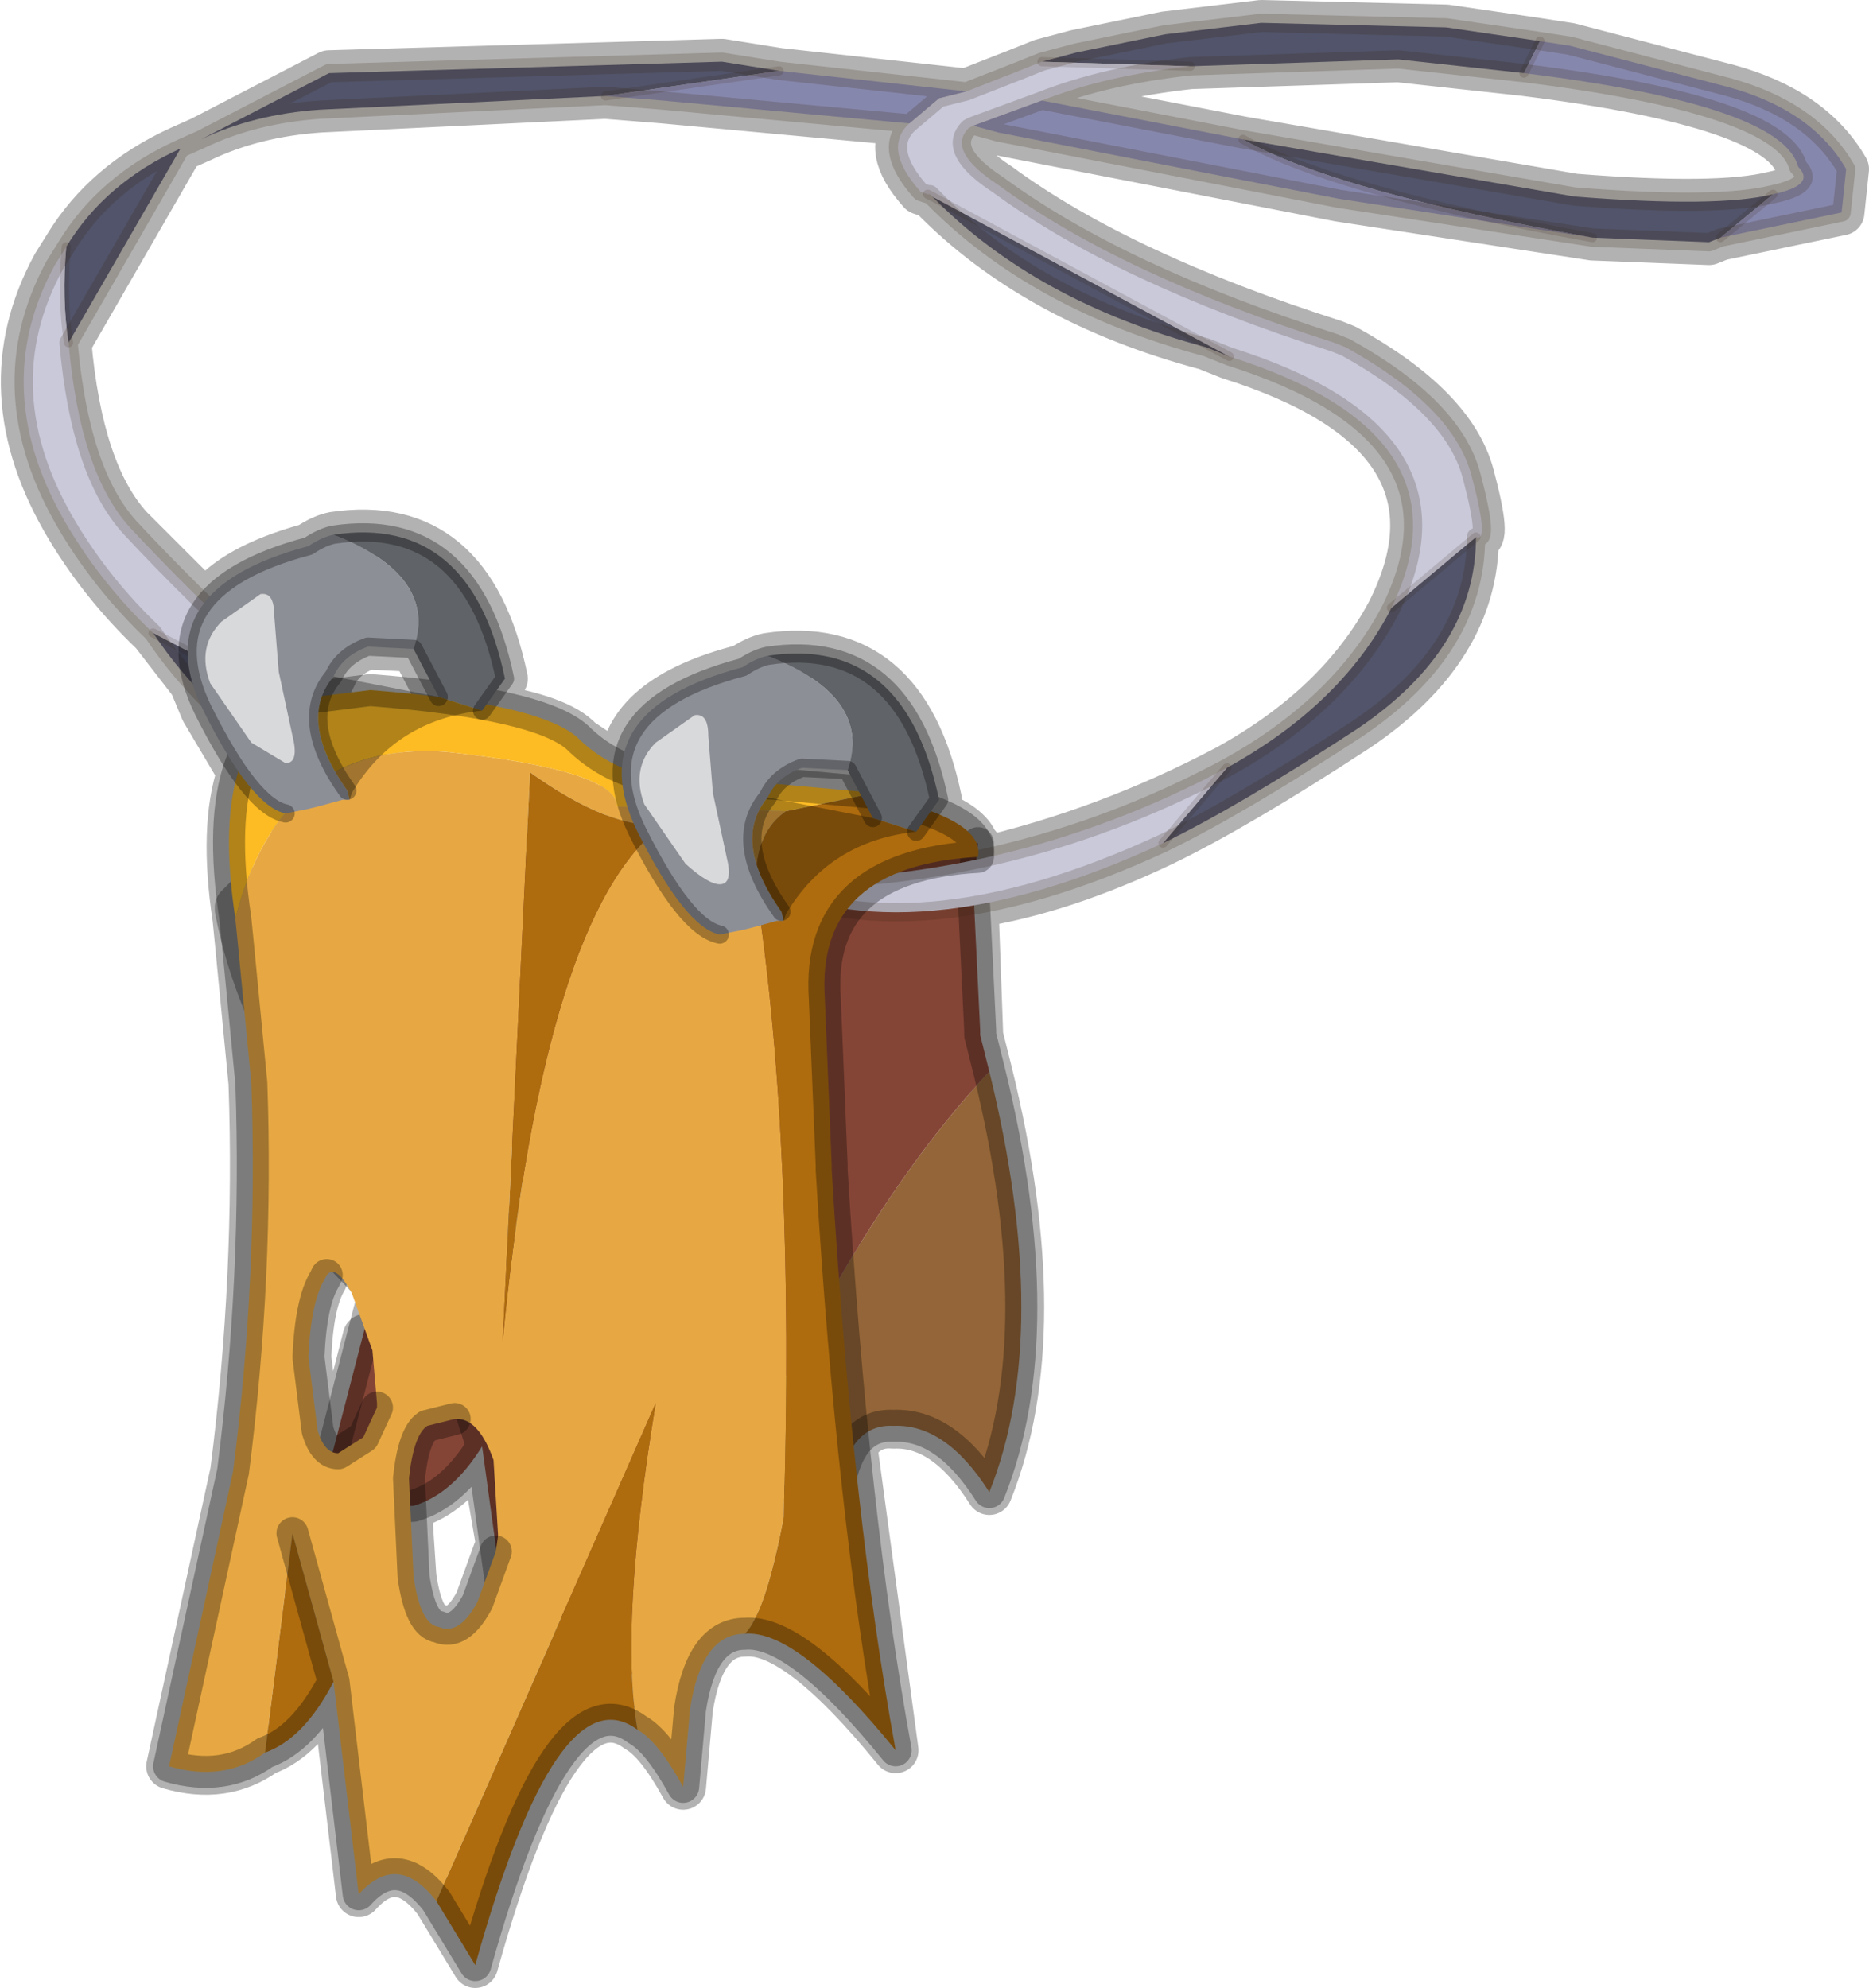 <?xml version="1.0" encoding="UTF-8" standalone="no"?>
<svg xmlns:xlink="http://www.w3.org/1999/xlink" height="43.5px" width="40.9px" xmlns="http://www.w3.org/2000/svg">
  <g transform="matrix(1.0, 0.0, 0.0, 1.0, -260.0, -381.2)">
    <path d="M299.35 384.85 Q299.75 385.25 298.8 385.45 L297.65 386.4 300.3 385.85 300.4 384.9 Q299.65 383.6 297.8 383.1 L294.35 382.2 293.7 382.1 293.35 382.8 Q299.0 383.5 299.35 384.85 M293.7 382.1 L291.65 381.8 287.6 381.7 285.5 381.95 283.55 382.35 282.8 382.55 286.05 382.65 290.6 382.5 293.35 382.8 M298.8 385.45 Q297.6 385.75 294.45 385.5 L287.2 384.25 Q289.25 385.4 294.85 386.4 L297.4 386.5 297.65 386.4 M290.4 394.6 Q289.3 396.65 286.85 398.0 L285.45 399.65 Q287.1 398.85 289.7 397.15 292.3 395.4 292.3 392.95 L290.45 394.5 290.4 394.6 M292.3 392.95 Q292.6 393.1 292.2 391.6 291.8 390.1 289.45 388.8 L289.2 388.7 Q284.5 387.2 281.85 385.25 280.7 384.5 281.2 384.0 L281.3 383.95 282.8 383.4 Q284.2 382.85 286.05 382.65 M282.8 382.55 L282.3 382.75 281.15 383.2 280.55 383.35 279.9 383.9 Q279.3 384.45 280.15 385.4 L280.3 385.45 280.35 385.45 280.4 385.5 286.9 389.0 Q292.3 390.7 290.45 394.5 M281.3 383.95 L281.85 384.1 289.3 385.55 294.85 386.4 M287.2 384.25 L282.8 383.4 M285.45 399.65 Q283.25 400.7 281.35 401.0 L281.45 403.75 281.45 403.85 281.65 404.65 Q283.05 410.35 281.65 413.85 280.7 412.35 279.55 412.4 279.0 412.35 278.7 412.85 L279.6 419.5 Q277.45 416.85 276.3 416.95 275.35 416.95 275.1 418.6 L274.95 420.3 Q274.4 419.3 273.95 419.05 272.2 417.75 270.4 424.2 L269.55 422.8 Q268.7 421.7 267.85 422.65 L267.3 418.0 Q266.65 419.25 265.8 419.55 264.9 420.2 263.7 419.85 L265.1 413.4 Q265.65 409.1 265.5 404.9 L265.2 401.8 265.15 401.3 Q264.85 399.3 265.25 398.1 L264.45 396.75 264.2 396.15 263.35 395.05 Q262.25 394.0 261.5 392.75 259.7 389.75 261.2 387.0 L261.45 386.6 Q262.3 385.2 263.95 384.45 L264.4 384.25 267.2 382.8 275.8 382.55 277.05 382.75 281.15 383.2 M277.05 382.75 L273.25 383.3 274.5 383.4 279.9 383.9 M280.05 399.4 L280.4 398.95 280.55 398.7 Q279.8 395.1 276.8 395.55 276.55 395.6 276.25 395.8 273.7 396.45 273.6 398.0 L273.75 398.9 273.85 399.2 M273.6 398.0 L272.7 397.4 Q272.25 396.9 270.65 396.65 L271.05 396.05 Q270.3 392.45 267.3 392.9 267.05 392.95 266.75 393.15 265.1 393.6 264.5 394.4 264.1 394.85 264.1 395.45 L264.2 396.15 M280.4 385.5 Q282.65 387.8 286.4 388.8 L286.9 389.0 M280.3 385.45 L280.4 385.5 M278.7 412.85 L278.35 409.2 278.2 406.8 278.2 406.7 278.05 403.05 Q277.95 401.85 278.55 401.1 278.95 400.6 279.65 400.3 L281.35 399.95 281.4 399.95 281.4 399.7 281.35 399.65 Q281.2 399.25 280.4 398.95 M279.65 400.3 L281.35 400.05 281.35 399.95 M281.35 400.05 Q284.2 399.4 286.85 398.0 M277.1 401.15 L276.6 400.15 Q276.35 399.55 276.6 399.05 L276.8 398.65 277.0 398.35 277.55 398.0 278.55 398.05 278.95 398.55 279.1 399.1 M278.95 398.55 L277.0 398.35 M274.1 399.65 Q275.05 401.5 275.75 401.65 M270.9 414.9 L270.55 412.85 Q269.9 413.9 269.05 414.15 L268.95 414.2 269.05 415.7 Q269.2 416.75 269.6 416.8 270.05 417.0 270.45 416.25 L270.85 415.15 M270.55 412.85 L270.5 412.5 M278.55 401.1 L281.35 401.0 M264.4 384.25 Q265.55 383.7 267.0 383.6 L273.25 383.3 M264.5 394.4 L262.85 392.75 Q261.75 391.55 261.5 388.7 261.35 387.75 261.45 386.6 M263.35 395.05 L264.1 395.45 M267.6 398.5 L267.35 398.1 Q266.75 397.1 267.1 396.4 L267.3 396.0 Q267.5 395.55 268.05 395.35 L269.05 395.4 269.6 396.45 M261.5 388.7 L263.95 384.45 M265.25 398.1 L266.25 399.0 M269.95 412.25 L269.35 412.4 Q269.05 412.6 268.95 413.55 L268.95 414.2 M268.0 410.45 L267.35 413.0 267.4 413.0 267.95 412.65 268.25 412.0 M267.1 409.2 Q266.8 409.7 266.75 410.9 L266.95 412.5 Q267.1 412.95 267.35 413.0 M266.4 414.75 L267.3 418.0" fill="none" stroke="#000000" stroke-linecap="round" stroke-linejoin="round" stroke-opacity="0.302" stroke-width="1.0"/>
    <path d="M273.3 405.85 L273.9 406.5 Q275.1 405.4 277.05 405.35 L277.2 405.35 277.4 405.8 277.15 406.7 277.1 406.75 277.0 406.7 276.65 406.8 276.45 407.1 276.45 407.2 Q276.45 407.5 276.6 407.65 275.9 408.65 274.75 409.2 L274.75 409.85 274.7 410.75 274.95 411.2 274.1 411.65 273.8 411.9 271.3 412.0 Q269.85 411.45 268.85 410.0 L268.6 409.7 267.65 408.7 268.05 408.55 267.8 407.1 267.85 406.55 267.35 405.9 267.4 405.8 267.35 405.5 267.2 405.35 267.0 405.4 Q265.6 403.2 265.2 401.1 L265.2 401.05 265.4 400.85 266.65 401.8 268.65 404.4 269.4 404.35 269.85 404.7 270.75 405.1 271.25 405.35 271.3 405.35 271.75 405.5 272.5 405.8 272.9 405.95 273.3 405.85 M268.65 404.4 L268.65 404.45 268.35 404.95 268.4 405.4 268.85 405.95 270.65 408.75 270.9 408.9 270.9 408.7 270.85 408.25 270.25 406.6 M268.85 405.95 L268.65 406.05 268.45 406.95 Q268.45 407.55 268.85 408.1 L269.75 408.95 270.7 408.85 270.7 408.8 270.65 408.75 M268.05 408.55 L272.45 409.85 272.15 409.65 271.8 409.3 271.75 409.2 271.45 409.4 270.9 408.9 M273.9 406.5 L274.2 407.3 274.15 407.5 274.5 408.25 Q275.2 408.55 275.25 407.6 275.6 406.15 276.3 406.05 M274.15 407.5 L273.65 407.85 273.85 408.1 274.05 409.15 Q274.05 409.75 273.65 410.0 L273.15 410.05 274.7 410.75 M271.75 409.2 Q272.3 409.25 272.9 408.75 L273.3 408.35 273.65 407.85 M274.5 408.25 L274.75 409.2 M270.6 410.2 L271.05 410.15 Q271.85 410.15 272.55 410.75 M272.45 409.85 L273.15 410.05 M266.65 401.8 L267.3 404.5 Q267.4 405.45 268.1 405.7 L268.4 405.4 M267.85 406.55 Q267.9 406.1 268.1 405.7" fill="none" stroke="#000000" stroke-linecap="round" stroke-linejoin="round" stroke-opacity="0.302" stroke-width="1.0"/>
    <path d="M274.3 412.1 L273.9 411.2 M276.85 407.4 L276.05 406.8 M277.1 407.25 L277.1 406.25" fill="none" stroke="#000000" stroke-linecap="round" stroke-linejoin="round" stroke-opacity="0.302" stroke-width="0.05"/>
    <path d="M281.65 404.65 Q283.05 410.35 281.65 413.85 280.7 412.35 279.55 412.4 278.6 412.35 278.35 413.75 L278.2 415.15 277.2 414.05 275.9 414.1 Q278.6 407.9 281.65 404.65" fill="#946538" fill-rule="evenodd" stroke="none"/>
    <path d="M281.4 399.65 L281.3 400.65 281.45 403.75 281.45 403.85 281.65 404.65 Q278.6 407.9 275.9 414.1 275.05 414.7 274.25 416.75 L273.65 418.3 272.8 417.05 Q271.95 416.1 271.1 416.85 L270.55 412.85 Q269.9 413.9 269.05 414.15 L266.95 414.25 268.35 408.85 Q268.9 405.2 268.75 401.65 L268.55 399.65 281.4 399.65 M269.65 410.05 L270.55 412.85 269.65 410.05 M271.5 407.8 L271.5 407.7 271.4 406.75 270.95 405.7 Q270.6 405.1 270.4 405.3 L270.35 405.4 Q270.05 405.8 270.0 406.85 L270.2 408.2 Q270.35 408.6 270.65 408.6 271.0 408.7 271.2 408.35 L271.5 407.8 M273.2 408.1 L272.6 408.2 Q272.3 408.35 272.2 409.15 L272.3 411.0 Q272.45 411.9 272.85 411.95 273.3 412.15 273.7 411.55 L274.1 410.6 274.15 410.3 274.05 408.9 Q273.75 408.2 273.3 408.1 L273.2 408.1" fill="#854536" fill-rule="evenodd" stroke="none"/>
    <path d="M281.65 404.65 L281.45 403.85 281.45 403.75 281.3 400.65 281.4 399.65 M268.55 399.65 L268.75 401.65 Q268.9 405.2 268.35 408.85 L266.95 414.25 269.05 414.15 Q269.9 413.9 270.55 412.85 L269.65 410.05 M270.4 405.3 L270.35 405.4 Q270.05 405.8 270.0 406.85 L270.2 408.2 Q270.35 408.6 270.65 408.6 271.0 408.7 271.2 408.35 L271.5 407.8 M273.2 408.1 L272.6 408.2 Q272.3 408.35 272.2 409.15 L272.3 411.0 Q272.45 411.9 272.85 411.95 273.3 412.15 273.7 411.55 L274.1 410.6 M281.65 404.65 Q283.05 410.35 281.65 413.85 280.7 412.35 279.55 412.4 278.6 412.35 278.35 413.75 L278.2 415.15 277.2 414.05 275.9 414.1 M274.25 416.75 L273.65 418.3 272.8 417.05 Q271.95 416.1 271.1 416.85 L270.55 412.85" fill="none" stroke="#000000" stroke-linecap="round" stroke-linejoin="round" stroke-opacity="0.302" stroke-width="0.7"/>
    <path d="M293.35 382.8 L290.6 382.5 286.05 382.65 282.8 382.55 283.55 382.35 285.5 381.95 287.6 381.7 291.65 381.8 293.7 382.1 293.35 382.8 M287.2 384.25 L294.45 385.5 Q297.6 385.75 298.8 385.45 L297.65 386.4 297.4 386.5 294.85 386.4 Q289.25 385.4 287.2 384.25 M292.3 392.95 Q292.3 395.4 289.7 397.15 287.1 398.85 285.45 399.65 L286.85 398.0 Q289.3 396.65 290.4 394.6 L290.45 394.5 292.3 392.95 M272.95 400.1 L271.25 399.85 Q265.75 398.65 263.35 395.05 L268.25 397.6 268.55 397.75 Q270.8 399.25 272.95 400.05 L272.95 400.1 M261.45 386.6 Q262.3 385.2 263.95 384.45 L261.5 388.7 Q261.35 387.75 261.45 386.6 M264.4 384.25 L267.2 382.8 275.8 382.55 277.05 382.75 273.25 383.3 267.0 383.6 Q265.55 383.7 264.4 384.25 M286.9 389.0 L286.4 388.8 Q282.65 387.8 280.4 385.5 L286.9 389.0" fill="#51546a" fill-rule="evenodd" stroke="none"/>
    <path d="M282.8 382.55 L286.05 382.65 Q284.2 382.85 282.8 383.4 L281.3 383.95 281.2 384.0 Q280.7 384.5 281.85 385.25 284.5 387.2 289.2 388.7 L289.45 388.8 Q291.8 390.1 292.2 391.6 292.6 393.1 292.3 392.95 L290.45 394.5 Q292.3 390.7 286.9 389.0 L280.4 385.5 280.35 385.45 280.3 385.45 280.15 385.4 Q279.3 384.45 279.9 383.9 L280.55 383.35 281.15 383.2 282.3 382.75 282.8 382.55 M285.45 399.65 Q279.95 402.2 276.4 400.45 282.0 400.6 286.85 398.0 L285.45 399.65 M263.35 395.05 Q262.25 394.0 261.5 392.75 259.7 389.75 261.2 387.0 L261.45 386.6 Q261.35 387.75 261.5 388.7 261.75 391.55 262.85 392.75 265.65 395.75 268.25 397.6 L263.35 395.05" fill="#c9c9da" fill-rule="evenodd" stroke="none"/>
    <path d="M293.35 382.8 L293.7 382.1 294.35 382.2 297.8 383.1 Q299.65 383.6 300.4 384.9 L300.3 385.85 297.65 386.4 298.8 385.45 Q299.75 385.25 299.35 384.85 299.0 383.5 293.35 382.8 M282.8 383.4 L287.2 384.25 Q289.25 385.4 294.85 386.4 L289.3 385.55 281.85 384.1 281.3 383.95 282.8 383.4 M277.05 382.75 L281.15 383.2 280.55 383.35 279.9 383.9 274.5 383.4 273.25 383.3 277.05 382.75" fill="#8687ac" fill-rule="evenodd" stroke="none"/>
    <path d="M286.05 382.65 L290.6 382.5 293.35 382.8 Q299.0 383.5 299.35 384.85 299.75 385.25 298.8 385.45 297.6 385.75 294.45 385.5 L287.2 384.25 282.8 383.4 Q284.2 382.85 286.05 382.65 M293.7 382.1 L291.65 381.8 287.6 381.7 285.5 381.95 283.55 382.35 282.8 382.55 282.3 382.75 281.15 383.2 280.55 383.35 279.9 383.9 274.5 383.4 273.25 383.3 267.0 383.6 Q265.55 383.7 264.4 384.25 L267.2 382.8 275.8 382.55 277.05 382.75 281.15 383.2 M297.65 386.4 L300.3 385.85 300.4 384.9 Q299.65 383.6 297.8 383.1 L294.35 382.2 293.7 382.1 M297.65 386.4 L297.4 386.5 294.85 386.4 289.3 385.55 281.85 384.1 281.3 383.95 281.2 384.0 Q280.7 384.5 281.85 385.25 284.5 387.2 289.2 388.7 L289.45 388.8 Q291.8 390.1 292.2 391.6 292.6 393.1 292.3 392.95 292.3 395.4 289.7 397.15 287.1 398.85 285.45 399.65 279.95 402.2 276.4 400.45 L273.25 400.2 272.95 400.1 271.25 399.85 Q265.75 398.65 263.35 395.05 262.25 394.0 261.5 392.75 259.7 389.75 261.2 387.0 L261.45 386.6 Q262.3 385.2 263.95 384.45 L264.4 384.25 M290.45 394.5 L290.4 394.6 Q289.3 396.65 286.85 398.0 282.0 400.6 276.4 400.45 L273.0 400.05 272.95 400.05 Q270.8 399.25 268.55 397.75 L268.25 397.6 Q265.65 395.75 262.85 392.75 261.75 391.55 261.5 388.7 L263.95 384.45 M290.45 394.5 Q292.3 390.7 286.9 389.0 L286.4 388.8 Q282.65 387.8 280.4 385.5 L280.35 385.45 280.3 385.45 280.15 385.4 Q279.3 384.45 279.9 383.9 M281.3 383.95 L282.8 383.4 M273.25 400.2 L273.0 400.05" fill="none" stroke="#382510" stroke-linecap="round" stroke-linejoin="round" stroke-opacity="0.2" stroke-width="0.4"/>
    <path d="M293.35 382.8 L293.7 382.1 M282.8 382.55 L286.05 382.65 M298.8 385.45 L297.65 386.4 M286.85 398.0 L285.45 399.65 M292.3 392.95 L290.45 394.5 M280.4 385.5 L280.3 385.45 M273.25 383.3 L277.05 382.75 M280.4 385.5 L286.9 389.0 M287.2 384.25 Q289.25 385.4 294.85 386.4 M261.5 388.7 Q261.35 387.75 261.45 386.6 M263.35 395.05 L268.25 397.6" fill="none" stroke="#382510" stroke-linecap="round" stroke-linejoin="round" stroke-opacity="0.153" stroke-width="0.2"/>
    <path d="M277.2 398.95 Q276.55 399.4 276.55 400.4 L276.55 400.7 Q277.4 406.3 277.15 414.4 276.75 416.5 276.3 416.95 275.35 416.95 275.1 418.6 L274.95 420.3 Q274.4 419.3 273.95 419.05 273.55 416.75 274.35 411.9 L269.55 422.8 Q268.7 421.7 267.85 422.65 L267.3 418.0 266.4 414.75 265.8 419.55 Q264.9 420.2 263.7 419.85 L265.1 413.4 Q265.65 409.1 265.5 404.9 L265.2 401.8 265.15 401.3 Q266.15 397.4 269.75 397.65 273.5 398.05 273.5 398.85 L277.2 398.95 M271.6 398.1 L271.0 410.55 Q271.9 401.2 274.5 399.25 273.35 399.35 271.6 398.1 M270.85 415.15 L270.9 414.8 270.8 413.15 Q270.5 412.3 270.05 412.25 L269.95 412.25 269.35 412.4 Q269.05 412.6 268.95 413.55 L269.05 415.7 Q269.2 416.75 269.6 416.8 270.05 417.0 270.45 416.25 L270.85 415.15 M268.25 412.0 L268.25 411.9 268.15 410.75 267.7 409.5 Q267.35 408.85 267.15 409.1 L267.1 409.2 Q266.8 409.7 266.75 410.9 L266.95 412.5 Q267.1 413.0 267.4 413.0 L267.95 412.65 268.25 412.0" fill="#e7a843" fill-rule="evenodd" stroke="none"/>
    <path d="M276.3 416.95 Q276.75 416.5 277.15 414.4 277.4 406.3 276.55 400.7 L276.55 400.4 Q276.55 399.4 277.2 398.95 L279.15 398.55 279.55 398.7 Q281.55 399.2 281.4 399.95 277.85 400.15 278.05 403.05 L278.2 406.7 278.2 406.8 Q278.65 414.3 279.6 419.5 277.45 416.85 276.3 416.95 M265.8 419.55 L266.4 414.75 267.3 418.0 Q266.65 419.25 265.8 419.55 M269.55 422.8 L274.35 411.9 Q273.55 416.75 273.95 419.05 272.2 417.75 270.4 424.2 L269.55 422.8 M271.6 398.1 Q273.35 399.35 274.5 399.25 271.9 401.2 271.0 410.55 L271.6 398.1" fill="#ae6c0e" fill-rule="evenodd" stroke="none"/>
    <path d="M279.15 398.55 L277.2 398.95 273.5 398.85 Q273.5 398.05 269.75 397.65 266.15 397.4 265.15 401.3 264.5 397.0 266.9 396.45 L268.1 396.3 Q271.95 396.6 272.7 397.4 273.5 398.15 274.65 398.25 L276.95 398.35 279.15 398.55" fill="#fdbb24" fill-rule="evenodd" stroke="none"/>
    <path d="M276.3 416.95 Q277.45 416.85 279.6 419.5 278.65 414.3 278.2 406.8 L278.2 406.7 278.05 403.05 Q277.85 400.15 281.4 399.95 281.55 399.2 279.55 398.7 L279.15 398.55 276.95 398.35 274.65 398.25 Q273.5 398.15 272.7 397.4 271.95 396.6 268.1 396.3 L266.9 396.45 Q264.5 397.0 265.15 401.3 L265.2 401.8 265.5 404.9 Q265.65 409.1 265.1 413.4 L263.7 419.85 Q264.9 420.2 265.8 419.55 266.65 419.25 267.3 418.0 L267.85 422.65 Q268.7 421.7 269.55 422.8 L270.4 424.2 Q272.2 417.75 273.95 419.05 274.4 419.3 274.95 420.3 L275.1 418.6 Q275.35 416.95 276.3 416.95 M266.4 414.75 L267.3 418.0 M269.95 412.25 L269.35 412.4 Q269.05 412.6 268.95 413.55 L269.05 415.7 Q269.2 416.75 269.6 416.8 270.05 417.0 270.45 416.25 L270.85 415.15 M267.15 409.1 L267.1 409.2 Q266.8 409.7 266.75 410.9 L266.95 412.5 Q267.1 413.0 267.4 413.0 L267.95 412.65 268.25 412.0" fill="none" stroke="#000000" stroke-linecap="round" stroke-linejoin="round" stroke-opacity="0.302" stroke-width="0.7"/>
    <path d="M267.6 398.5 L267.65 398.7 267.7 398.55 Q268.65 396.95 270.55 396.75 L269.6 396.45 267.3 396.0 Q266.5 396.95 267.6 398.5" fill="#000000" fill-opacity="0.302" fill-rule="evenodd" stroke="none"/>
    <path d="M267.65 398.7 L267.6 398.5 Q266.5 396.95 267.3 396.0 267.5 395.55 268.05 395.35 L269.05 395.4 Q269.6 393.8 267.3 392.9 267.05 392.95 266.75 393.15 263.15 394.1 264.45 396.75 265.5 398.85 266.25 399.0 L266.5 398.95 266.75 398.9 266.95 398.85 267.5 398.7 267.65 398.7" fill="#8d8f97" fill-rule="evenodd" stroke="none"/>
    <path d="M269.6 396.45 L270.55 396.75 271.05 396.05 Q270.3 392.45 267.3 392.9 269.6 393.8 269.05 395.4 L269.6 396.45" fill="#606367" fill-rule="evenodd" stroke="none"/>
    <path d="M267.6 398.5 Q266.5 396.95 267.3 396.0 267.5 395.55 268.05 395.35 L269.05 395.4 269.6 396.45 M266.25 399.0 Q265.5 398.85 264.45 396.75 263.15 394.1 266.75 393.15 267.05 392.95 267.3 392.9 270.3 392.45 271.05 396.05 L270.55 396.75" fill="none" stroke="#000000" stroke-linecap="round" stroke-linejoin="round" stroke-opacity="0.302" stroke-width="0.4"/>
    <path d="M266.0 394.65 Q266.0 394.15 265.7 394.2 L264.85 394.8 Q264.3 395.35 264.6 396.15 L265.5 397.45 266.25 397.9 Q266.55 397.9 266.4 397.3 L266.1 395.9 266.0 394.65" fill="#d8d9da" fill-rule="evenodd" stroke="none"/>
    <path d="M277.15 401.35 L277.2 401.2 Q278.15 399.6 280.05 399.4 L279.1 399.1 276.8 398.65 Q276.0 399.6 277.1 401.15 L277.15 401.35" fill="#000000" fill-opacity="0.302" fill-rule="evenodd" stroke="none"/>
    <path d="M275.75 401.65 L276.0 401.6 276.25 401.55 276.45 401.5 277.0 401.35 277.15 401.35 277.1 401.15 Q276.0 399.6 276.8 398.65 277.0 398.2 277.55 398.0 L278.55 398.05 Q279.1 396.45 276.8 395.55 276.55 395.6 276.25 395.8 272.65 396.75 273.95 399.4 275.0 401.5 275.75 401.65" fill="#8d8f97" fill-rule="evenodd" stroke="none"/>
    <path d="M280.05 399.4 L280.55 398.7 Q279.8 395.1 276.8 395.55 279.1 396.45 278.55 398.05 L279.1 399.1 280.05 399.4" fill="#606367" fill-rule="evenodd" stroke="none"/>
    <path d="M280.05 399.4 L280.55 398.7 Q279.8 395.1 276.8 395.55 276.55 395.6 276.25 395.8 272.65 396.75 273.95 399.4 275.0 401.5 275.75 401.65 M277.1 401.15 Q276.0 399.6 276.8 398.65 277.0 398.2 277.55 398.0 L278.55 398.05 279.1 399.1" fill="none" stroke="#000000" stroke-linecap="round" stroke-linejoin="round" stroke-opacity="0.302" stroke-width="0.4"/>
    <path d="M275.5 397.3 Q275.5 396.8 275.2 396.85 L274.35 397.45 Q273.8 398.0 274.1 398.8 L275.0 400.1 Q275.5 400.55 275.75 400.55 276.05 400.55 275.9 399.95 L275.6 398.55 275.5 397.3" fill="#d8d9da" fill-rule="evenodd" stroke="none"/>
  </g>
</svg>
